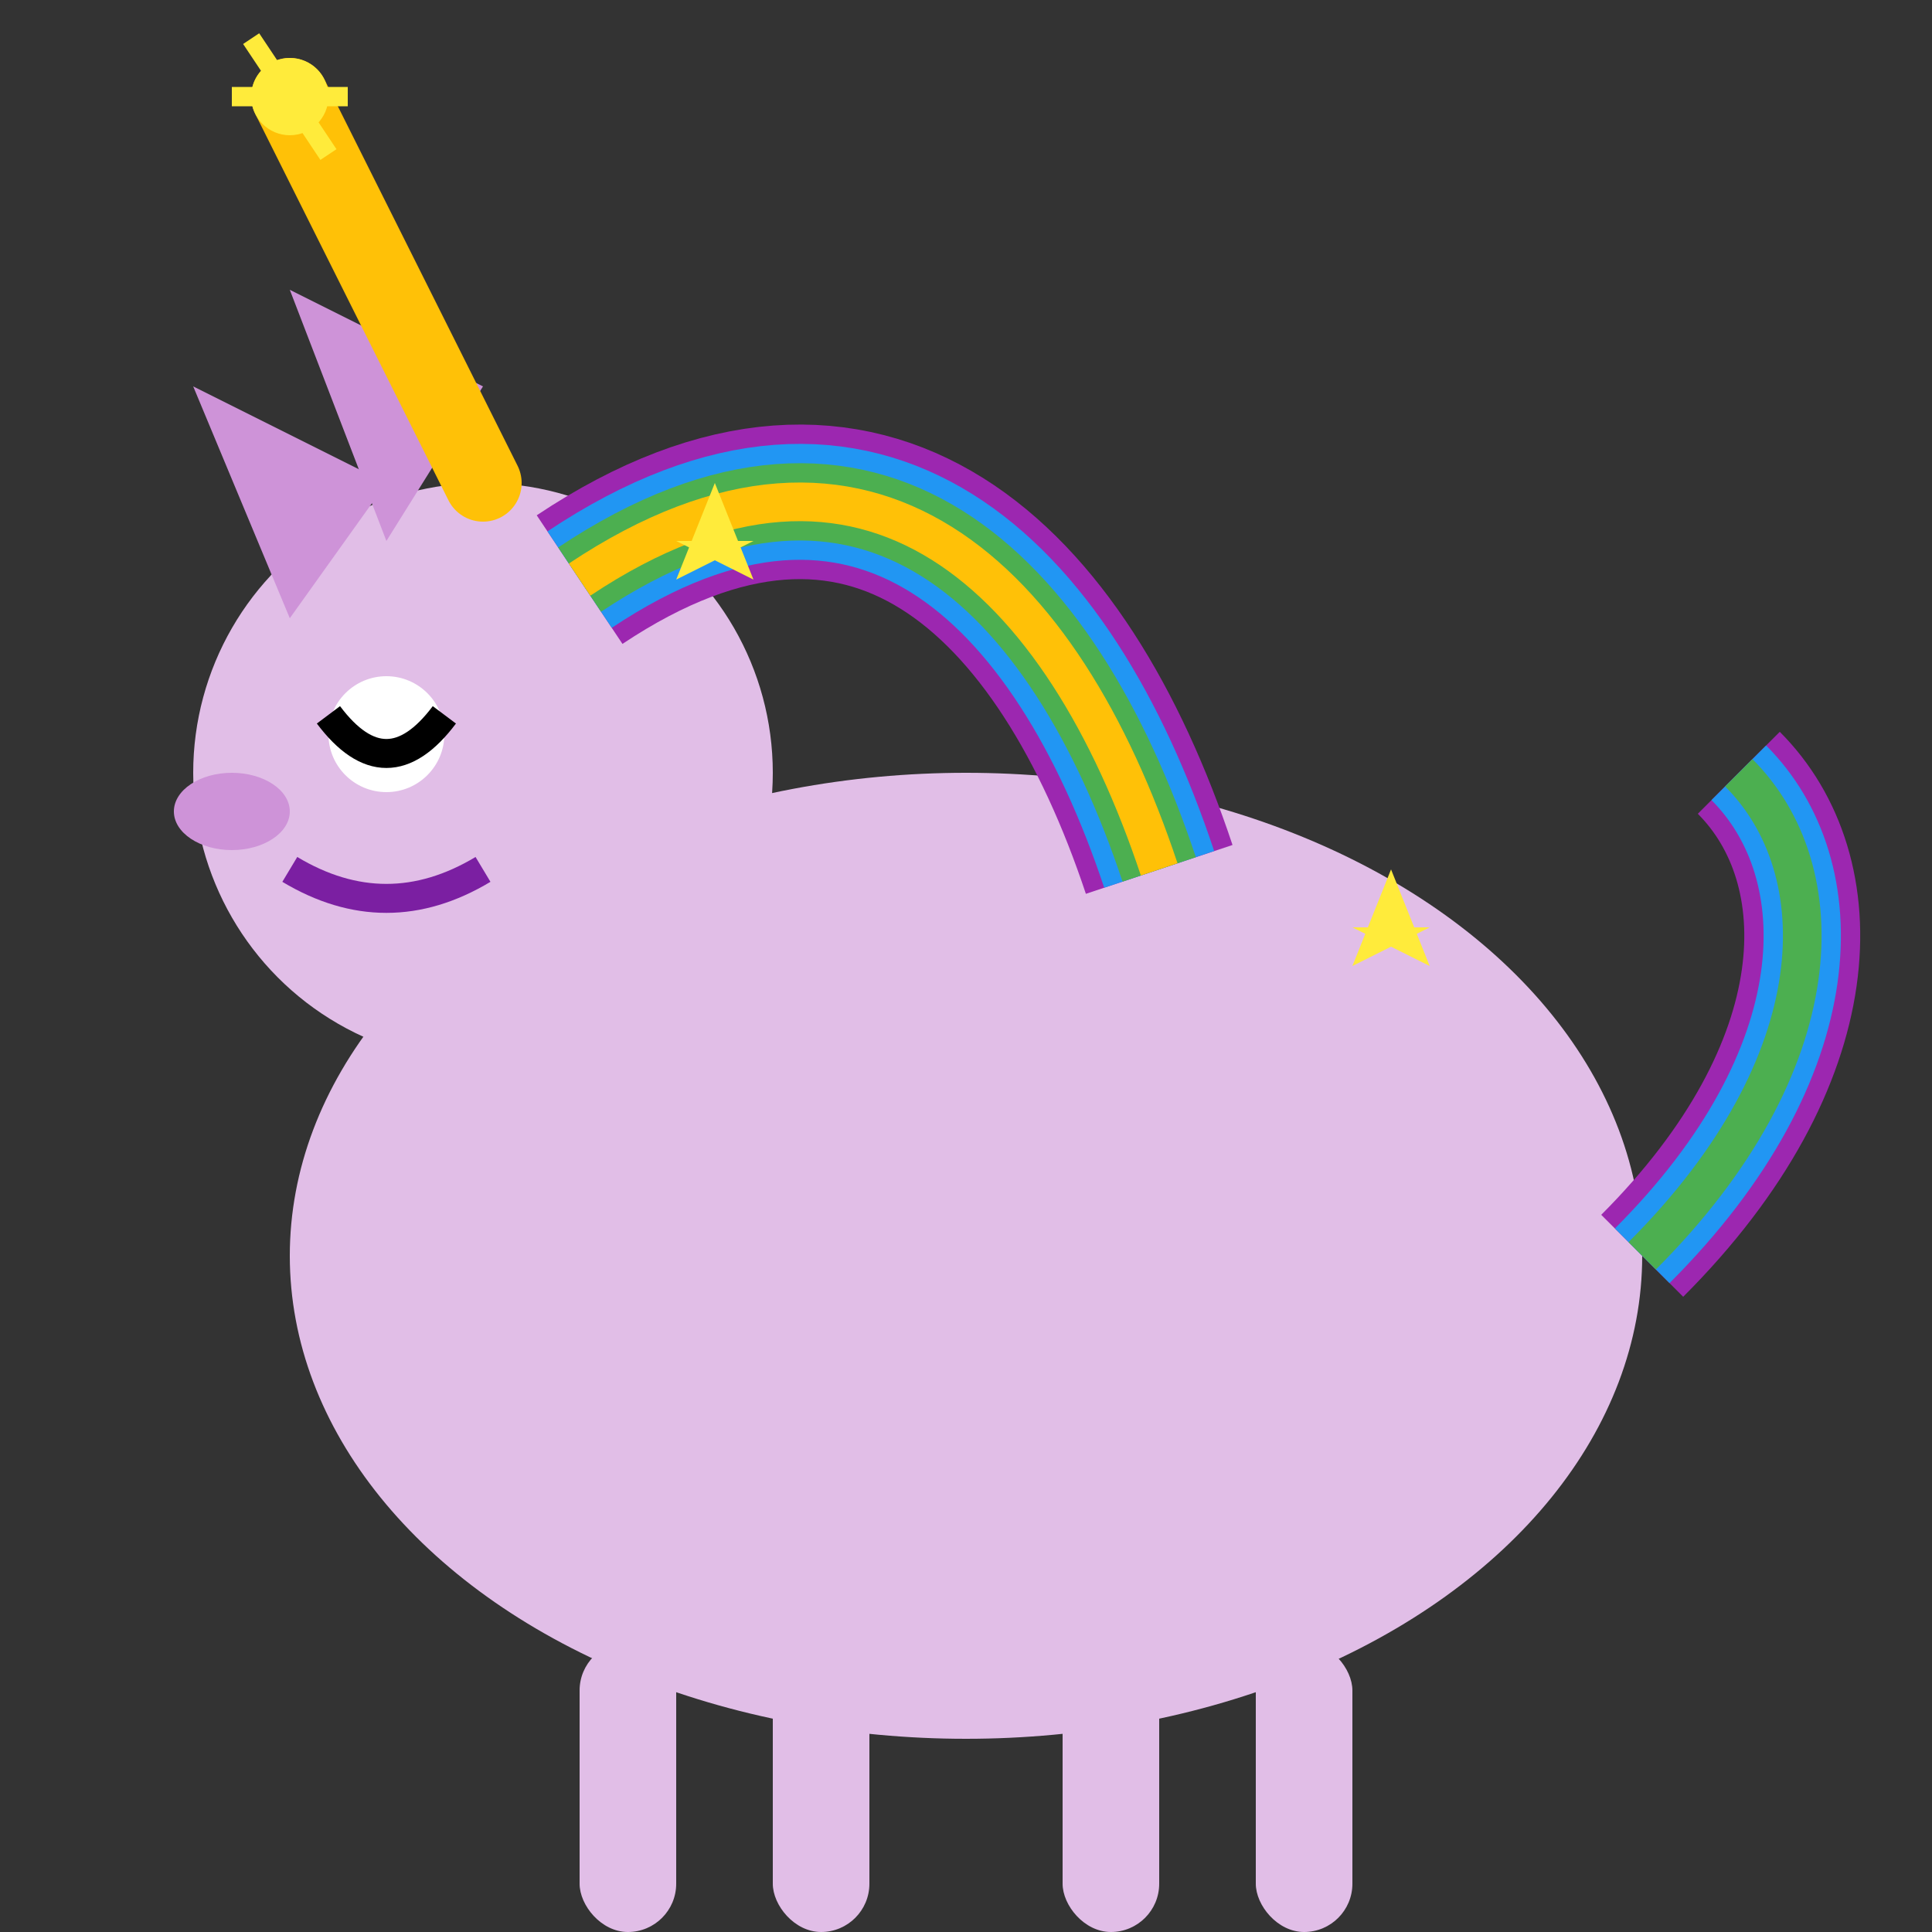 <svg width="100" height="100" viewBox="0 0 100 100" xmlns="http://www.w3.org/2000/svg">
  <rect x="0" y="0" width="100" height="100" fill="#333333" stroke="none"/>
  <!-- Unicorn Character - Happy Mood -->
  <!-- Body -->
  <ellipse cx="50" cy="65" rx="35" ry="25" fill="#E1BEE7" />
  <!-- Head -->
  <circle cx="25" cy="40" r="15" fill="#E1BEE7" />
  <!-- Ears -->
  <path d="M15,32 L10,20 L20,25 Z" fill="#CE93D8" />
  <path d="M20,28 L15,15 L25,20 Z" fill="#CE93D8" />
  <!-- Horn with sparkles -->
  <path d="M25,25 L15,5" stroke="#FFC107" stroke-width="4" stroke-linecap="round" />
  <circle cx="15" cy="5" r="2" fill="#FFEB3B" />
  <path d="M13,2 L17,8 M12,5 L18,5" stroke="#FFEB3B" stroke-width="1" />
  <!-- Mane with rainbow colors -->
  <path d="M30,30 C45,20 55,30 60,45" stroke="#9C27B0" stroke-width="8" fill="none" />
  <path d="M30,30 C45,20 55,30 60,45" stroke="#2196F3" stroke-width="6" fill="none" />
  <path d="M30,30 C45,20 55,30 60,45" stroke="#4CAF50" stroke-width="4" fill="none" />
  <path d="M30,30 C45,20 55,30 60,45" stroke="#FFC107" stroke-width="2" fill="none" />
  <!-- Eyes - happy curved -->
  <circle cx="20" cy="38" r="3" fill="white" />
  <path d="M17,37 Q20,41 23,37" stroke="black" stroke-width="1.5" fill="none" />
  <!-- Nose -->
  <ellipse cx="12" cy="42" rx="3" ry="2" fill="#CE93D8" />
  <!-- Mouth - smiling -->
  <path d="M15,45 Q20,48 25,45" stroke="#7B1FA2" stroke-width="1.5" fill="none" />
  <!-- Tail with rainbow colors -->
  <path d="M85,65 C95,55 95,45 90,40" stroke="#9C27B0" stroke-width="6" fill="none" />
  <path d="M85,65 C95,55 95,45 90,40" stroke="#2196F3" stroke-width="4" fill="none" />
  <path d="M85,65 C95,55 95,45 90,40" stroke="#4CAF50" stroke-width="2" fill="none" />
  <!-- Legs -->
  <rect x="30" y="85" width="5" height="15" rx="2.5" fill="#E1BEE7" />
  <rect x="40" y="85" width="5" height="15" rx="2.5" fill="#E1BEE7" />
  <rect x="55" y="85" width="5" height="15" rx="2.5" fill="#E1BEE7" />
  <rect x="65" y="85" width="5" height="15" rx="2.5" fill="#E1BEE7" />
  <!-- Happy stars -->
  <path d="M35,30 L37,25 L39,30 L35,28 L39,28 Z" fill="#FFEB3B" />
  <path d="M70,50 L72,45 L74,50 L70,48 L74,48 Z" fill="#FFEB3B" />
</svg>
